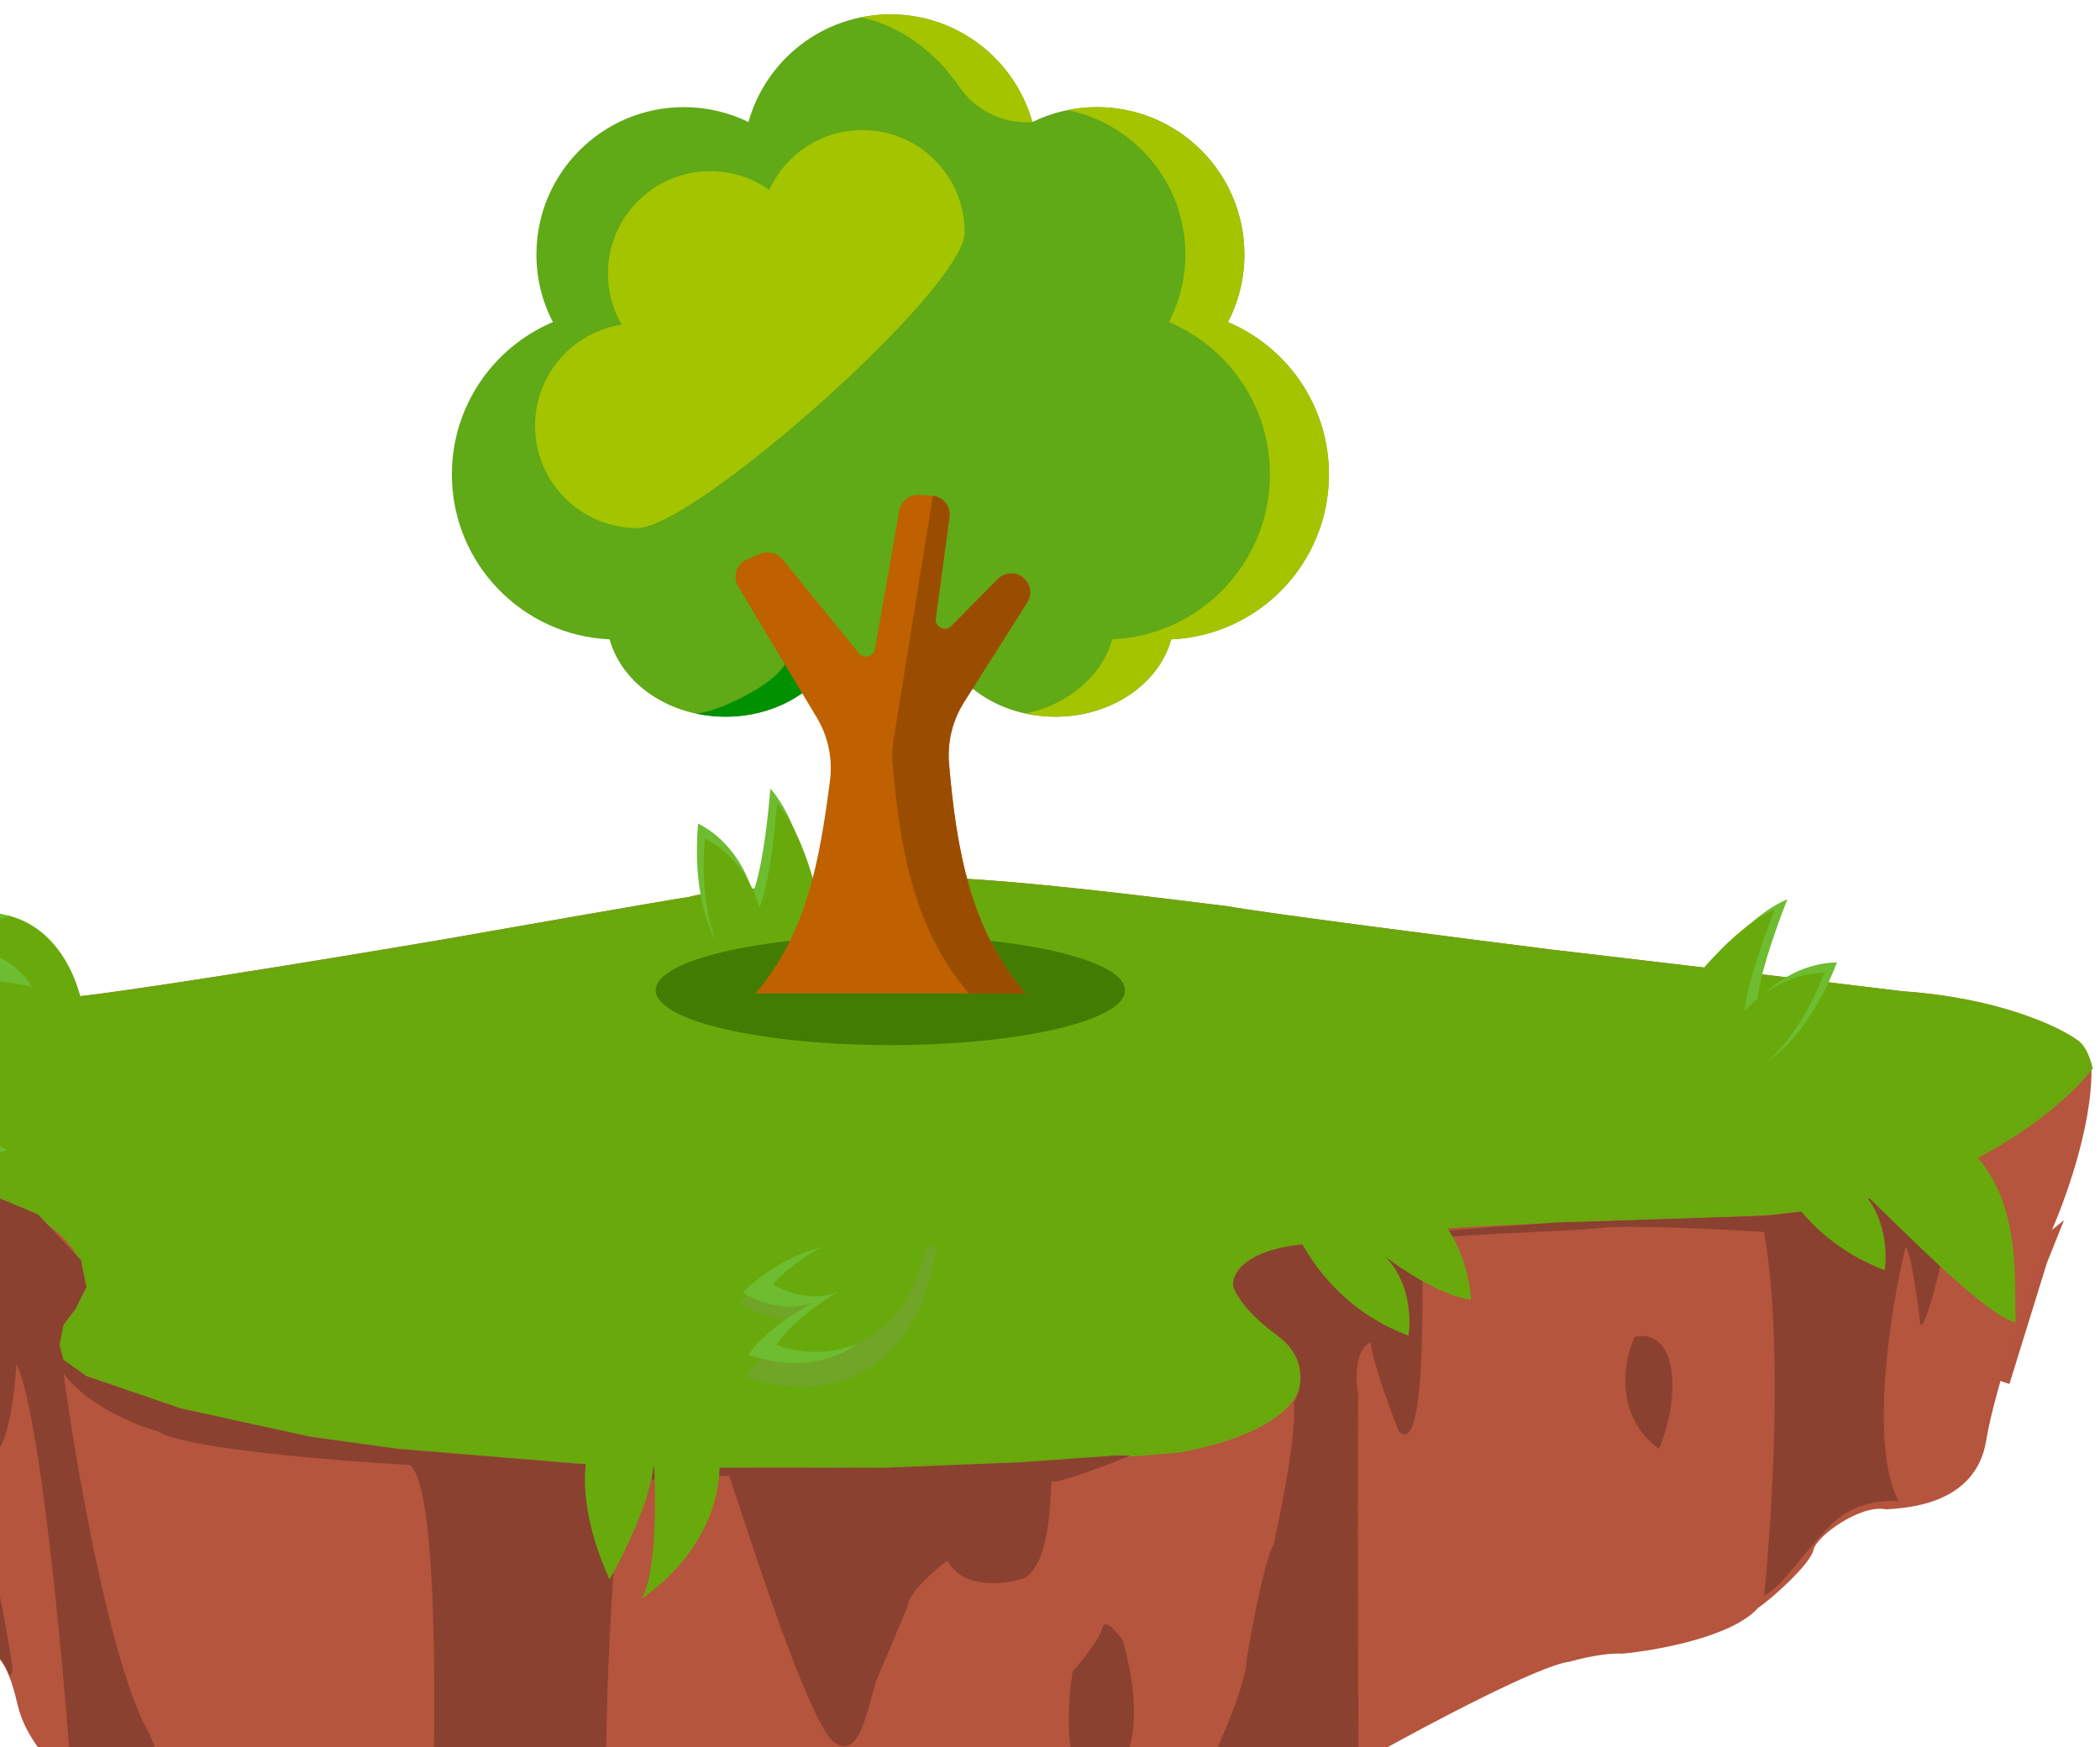 <svg width="125" height="104" viewBox="0 0 125 104" fill="none" xmlns="http://www.w3.org/2000/svg">
<path d="M113.267 76.138C117.567 76.972 120.406 75.416 121.288 74.534L121.689 74.213L121.369 75.015L119.283 81.753L118.561 81.512C115.834 80.871 109.337 82.314 105.006 84.24C100.674 86.165 98.589 86.405 92.573 87.047C87.761 87.56 83.456 92.501 81.905 94.908C79.274 93.817 72.2 98.464 68.992 100.924C63.136 100.202 60.489 102.769 57.521 107.341C54.554 111.913 49.741 111.833 46.533 112.956C43.324 114.079 35.704 109.106 31.453 107.341C30.555 104.132 25.464 104.025 23.031 104.373C19.582 103.33 14.609 105.496 11.561 105.817C8.513 106.138 2.497 100.763 4.342 98.036C5.818 95.854 0.626 91.459 -2.155 89.534C-2.77 88.197 -4.802 85.812 -8.01 86.967C-11.219 88.122 -13.251 87.074 -13.866 86.405L-14.828 81.512L-15.951 74.133L-15.71 74.293C-15.443 74.507 -14.668 75.24 -13.705 76.459C-12.502 77.983 -7.208 78.625 -4.401 78.946C-1.593 79.266 4.904 90.256 7.23 93.223C9.556 96.191 20.063 95.71 23.031 95.87C25.405 95.999 31.934 98.972 34.902 100.443C37.175 101.94 42.522 104.501 45.73 102.769C49.741 100.603 54.233 102.047 56.559 101.245C58.885 100.443 62.976 95.55 63.537 94.908C64.099 94.266 70.596 91.94 73.082 90.978C75.569 90.015 79.098 84.32 81.424 82.876C83.75 81.432 91.049 82.956 92.573 81.512C93.792 80.357 98.803 77.983 101.156 76.94C103.402 76.325 108.968 75.304 113.267 76.138Z" fill="#B4543E" stroke="#B4543E"/>
<path d="M113.247 59.011C118.901 59.397 122.509 61.099 123.607 61.902C124.121 62.225 124.41 63.161 124.49 63.589C124.555 67.123 122.804 71.808 121.921 73.708C120.903 76.412 118.74 82.607 118.226 85.755C117.584 89.691 113.247 89.771 112.283 89.852C110.741 89.53 108.107 91.458 107.946 92.261C107.786 93.064 105.564 95.099 104.654 95.714C103.112 97.449 98.603 98.258 96.542 98.445C95.579 98.381 94.053 98.74 93.41 98.927C91.675 99.12 84.924 102.702 81.765 104.469C79.002 106.525 73.118 107.681 70.522 108.002C69.429 110.38 66.319 113.223 64.9 114.347C63.101 116.146 59.385 117.185 57.752 117.479C55.889 117.287 52.318 119.541 50.765 120.692C49.908 121.629 47.424 123.696 44.34 124.467C41.256 125.238 38.558 124.413 37.594 123.904C37.144 123.455 35.265 122.646 34.382 122.298C33.257 121.093 26.431 120.451 25.547 120.531C24.841 120.596 22.576 119.38 21.532 118.764C21.933 118.604 18.48 116.114 17.837 115.472C16.038 114.701 13.179 111.509 11.975 110.01C10.818 109.882 8.227 108.779 7.076 108.243C5.362 107.28 1.759 104.581 1.052 101.497C0.169 97.642 -0.955 97.802 -4.007 97.883C-6.449 97.947 -8.397 96.41 -9.067 95.634C-9.95 94.296 -11.813 91.394 -12.199 90.494C-13.291 89.338 -14.207 85.407 -14.528 83.587C-14.769 81.9 -15.299 78.158 -15.492 76.68C-16.857 69.291 -16.054 65.516 -15.893 64.874C-16.696 62.063 2.9 59.573 3.622 59.413C6.128 59.284 19.711 57.057 26.19 55.959C30.446 55.21 39.377 53.646 41.047 53.389C42.975 52.827 50.042 52.666 52.933 52.345C55.905 51.703 70.361 53.63 73.091 53.951C75.147 54.337 86.744 55.825 92.286 56.521C97.774 57.164 109.649 58.561 113.247 59.011Z" fill="#B5553D"/>
<path fill-rule="evenodd" clip-rule="evenodd" d="M124.431 63.682L124.576 63.654C124.535 63.435 124.441 63.088 124.292 62.754C124.144 62.423 123.936 62.091 123.659 61.916C122.544 61.102 118.922 59.398 113.261 59.011C109.661 58.561 97.789 57.164 92.302 56.522C86.759 55.826 75.166 54.338 73.113 53.953L73.11 53.952L73.108 53.952C72.79 53.914 72.312 53.855 71.712 53.781C69.738 53.536 66.436 53.126 63.118 52.787C60.954 52.566 58.781 52.375 56.964 52.28C55.153 52.185 53.684 52.184 52.927 52.346C51.87 52.463 50.256 52.559 48.537 52.661C47.908 52.698 47.265 52.737 46.631 52.777C45.446 52.852 44.29 52.935 43.31 53.034C42.335 53.133 41.527 53.249 41.037 53.391C39.352 53.65 30.434 55.212 26.183 55.96C22.944 56.509 17.929 57.34 13.411 58.05C8.889 58.761 4.873 59.349 3.625 59.413L3.618 59.413L3.612 59.415C3.528 59.433 3.171 59.486 2.602 59.57L2.538 59.579C1.935 59.668 1.113 59.789 0.15 59.939C-1.777 60.239 -4.271 60.654 -6.717 61.151C-9.162 61.648 -11.564 62.229 -13.305 62.862C-14.175 63.178 -14.886 63.51 -15.355 63.854C-15.476 63.942 -15.582 64.033 -15.671 64.125L-15.785 64.015C-15.976 64.212 -16.07 64.484 -15.991 64.808C-15.989 64.864 -15.98 64.92 -15.964 64.976L-15.939 64.969C-15.937 64.973 -15.936 64.977 -15.934 64.981C-15.772 65.375 -15.366 65.832 -14.612 66.336C-13.102 67.345 -10.159 68.566 -4.824 69.851C0.504 71.135 3.131 72.763 4.26 74.259C4.823 75.005 5.013 75.718 4.983 76.342C4.952 76.968 4.7 77.511 4.368 77.914L4.367 77.915L4.366 77.917C3.587 78.956 3.414 79.782 3.532 80.398C3.65 81.012 4.055 81.401 4.394 81.571C11.768 85.242 24.266 86.821 36.879 87.308C49.496 87.794 62.245 87.188 70.132 86.478L70.135 86.478L70.138 86.477C71.186 86.303 72.399 86.01 73.531 85.594C74.662 85.178 75.719 84.637 76.451 83.963C77.185 83.288 77.599 82.472 77.418 81.515C77.239 80.564 76.475 79.496 74.912 78.303C73.94 77.561 73.505 76.939 73.471 76.422C73.437 75.916 73.788 75.471 74.505 75.078C75.22 74.686 76.273 74.362 77.584 74.093C78.894 73.824 80.454 73.61 82.18 73.437C86.588 72.995 92.056 72.819 97.139 72.655C100.019 72.563 102.775 72.474 105.145 72.343C115.642 71.763 122.404 66.359 124.478 63.719L124.431 63.682ZM92.282 56.681C86.746 55.986 75.153 54.498 73.086 54.111C72.767 54.074 72.29 54.014 71.691 53.94C69.716 53.695 66.418 53.286 63.101 52.947C60.938 52.726 58.769 52.536 56.955 52.44C55.137 52.345 53.688 52.346 52.957 52.504L52.953 52.505L52.949 52.505C51.888 52.623 50.265 52.719 48.542 52.822C47.914 52.859 47.273 52.897 46.641 52.937C45.456 53.013 44.303 53.095 43.326 53.194C42.347 53.293 41.55 53.408 41.077 53.547L41.072 53.548L41.066 53.549C39.397 53.806 30.468 55.369 26.21 56.119L26.21 56.119C22.971 56.667 17.955 57.499 13.436 58.209C8.927 58.917 4.905 59.507 3.64 59.573C3.54 59.594 3.187 59.646 2.649 59.725L2.562 59.738C1.958 59.827 1.137 59.948 0.174 60.098C-1.751 60.398 -4.242 60.812 -6.685 61.308C-9.128 61.805 -11.52 62.384 -13.25 63.013C-14.116 63.328 -14.81 63.653 -15.261 63.984C-15.645 64.265 -15.831 64.533 -15.83 64.789C-15.819 64.831 -15.804 64.875 -15.785 64.92C-15.641 65.271 -15.266 65.706 -14.523 66.203C-13.037 67.195 -10.117 68.411 -4.787 69.695C0.551 70.981 3.224 72.62 4.388 74.162C4.971 74.935 5.176 75.684 5.143 76.35C5.111 77.014 4.844 77.588 4.494 78.015C3.732 79.031 3.583 79.811 3.69 80.367C3.797 80.925 4.164 81.276 4.466 81.427C11.806 85.081 24.271 86.66 36.885 87.147C49.493 87.633 62.233 87.027 70.115 86.318C71.154 86.145 72.355 85.854 73.476 85.443C74.598 85.03 75.633 84.498 76.343 83.845C77.051 83.194 77.428 82.43 77.26 81.544C77.092 80.652 76.367 79.615 74.814 78.43C73.839 77.686 73.35 77.026 73.31 76.433C73.27 75.83 73.695 75.338 74.428 74.937C75.164 74.534 76.236 74.206 77.552 73.936C78.869 73.665 80.435 73.451 82.163 73.277C86.576 72.835 92.057 72.658 97.145 72.494C100.022 72.402 102.774 72.313 105.136 72.183C115.584 71.606 122.304 66.226 124.352 63.62L124.416 63.67C124.375 63.46 124.285 63.134 124.145 62.82C124 62.496 123.807 62.199 123.571 62.051L123.569 62.049L123.566 62.047C122.484 61.255 118.891 59.556 113.248 59.172L113.246 59.171L113.244 59.171C109.646 58.721 97.771 57.324 92.283 56.681L92.282 56.681Z" fill="#68AA0C"/>
<path d="M73.086 54.111C75.153 54.498 86.746 55.986 92.282 56.681L92.283 56.681C97.771 57.324 109.646 58.721 113.244 59.171L113.246 59.171L113.248 59.172C118.891 59.556 122.484 61.255 123.566 62.047L123.569 62.049L123.571 62.051C123.807 62.199 124 62.496 124.145 62.82C124.285 63.134 124.375 63.46 124.416 63.67L124.352 63.62C122.304 66.226 115.584 71.606 105.136 72.183C102.774 72.313 100.022 72.402 97.145 72.494C92.057 72.658 86.576 72.835 82.163 73.277C80.435 73.451 78.869 73.665 77.552 73.936C76.236 74.206 75.164 74.534 74.428 74.937C73.695 75.338 73.27 75.83 73.31 76.433C73.35 77.026 73.839 77.686 74.814 78.43C76.367 79.615 77.092 80.652 77.26 81.544C77.428 82.43 77.051 83.194 76.343 83.845C75.633 84.498 74.598 85.03 73.476 85.443C72.355 85.854 71.154 86.145 70.115 86.318C62.233 87.027 49.493 87.633 36.885 87.147C24.271 86.66 11.806 85.081 4.466 81.427C4.164 81.276 3.797 80.925 3.69 80.367C3.583 79.811 3.732 79.031 4.494 78.015C4.844 77.588 5.111 77.014 5.143 76.35C5.176 75.684 4.971 74.935 4.388 74.162C3.224 72.62 0.551 70.981 -4.787 69.695C-10.117 68.411 -13.037 67.195 -14.523 66.203C-15.266 65.706 -15.641 65.271 -15.785 64.92C-15.804 64.875 -15.819 64.831 -15.83 64.789C-15.831 64.533 -15.645 64.265 -15.261 63.984C-14.81 63.653 -14.116 63.328 -13.25 63.013C-11.52 62.384 -9.128 61.805 -6.685 61.308C-4.242 60.812 -1.751 60.398 0.174 60.098C1.137 59.948 1.958 59.827 2.562 59.738L2.649 59.725C3.187 59.646 3.54 59.594 3.64 59.573C4.905 59.507 8.927 58.917 13.436 58.209C17.955 57.499 22.971 56.667 26.21 56.119L26.21 56.119C30.468 55.369 39.397 53.806 41.066 53.549L41.072 53.548L41.077 53.547C41.55 53.408 42.347 53.293 43.326 53.194C44.303 53.095 45.456 53.013 46.641 52.937C47.273 52.897 47.914 52.859 48.542 52.822C50.265 52.719 51.888 52.623 52.949 52.505L52.953 52.505L52.957 52.504C53.688 52.346 55.137 52.345 56.955 52.44C58.769 52.536 60.938 52.726 63.101 52.947C66.418 53.286 69.716 53.695 71.691 53.94C72.29 54.014 72.767 54.074 73.086 54.111Z" fill="#68AA0C"/>
<path d="M114.307 78.873C114.82 78.938 116.125 72.697 116.713 69.569V69.328L116.392 69.569L112.141 71.093L109.173 71.895L105.002 72.376L92.57 72.777C88.666 73.045 80.089 73.692 77.009 74.141C73.929 74.59 73.319 75.932 73.4 76.547C73.506 76.975 74.186 78.168 76.046 79.515C77.907 80.863 77.463 82.75 77.009 83.526C77.201 85.194 76.287 89.836 75.806 91.948C75.228 93.039 74.496 97.001 74.202 98.846C74.137 100.643 71.876 105.477 70.752 107.67C74.153 107.413 78.907 105.317 80.859 104.301C80.832 97.59 80.795 83.959 80.859 83.125C80.474 80.879 81.18 80.05 81.581 79.916C81.773 81.264 82.784 84.007 83.265 85.21C85.11 87.055 84.549 74.301 84.709 73.9C84.87 73.499 93.372 73.339 95.297 73.098C96.837 72.906 102.409 73.178 105.002 73.339C106.157 79.756 105.483 90.451 105.002 94.996C106.125 94.435 107.328 92.429 109.013 90.745C110.36 89.397 112.248 89.274 113.023 89.381C111.227 86.044 112.542 77.884 113.424 74.221C113.745 74.478 114.146 77.43 114.307 78.873Z" fill="#8A4130"/>
<path d="M62.654 88.174C62.847 88.367 65.836 87.239 67.307 86.65H66.424L60.729 87.051L52.708 87.372H41.319L34.34 87.132L23.672 86.249L18.459 85.527L10.759 83.843L5.144 81.918L3.78 80.955L3.54 80.073L3.78 78.87L4.502 77.907L5.144 76.624L4.823 75.019L2.256 72.292L-1.754 70.608L-7.61 69.004L-13.545 66.918V67.48C-11.62 69.34 -7.556 70.34 -5.765 70.608C-5.701 71.699 -4.187 77.64 -3.439 80.474C-1.899 85.543 -1.032 86.597 -0.792 86.49C0.363 87.132 0.866 83.228 0.973 81.196C2.385 84.019 3.754 98.896 4.262 105.982C7.213 108.484 10.785 109.324 12.202 109.431C11.304 108.917 9.636 105.099 8.914 103.254C6.604 99.34 4.529 87.292 3.78 81.757C5.192 83.682 8.112 84.859 9.395 85.206C10.935 86.233 20.036 86.971 24.394 87.212C26.512 88.816 25.865 109.858 25.277 120.179C30.218 119.858 35.41 122.238 37.388 123.468C35.207 112.431 36.212 95.34 36.987 88.174L43.404 87.853C43.645 88.415 47.896 102.212 49.58 103.655C51.265 105.099 51.746 101.008 52.227 99.885C52.612 98.987 53.564 96.73 53.992 95.714C54.056 94.816 55.623 93.468 56.398 92.907C57.296 94.639 59.82 94.324 60.97 93.95C62.815 92.827 62.414 87.934 62.654 88.174Z" fill="#8A4130"/>
<path d="M99.464 81.437C99.785 83.362 99.117 85.448 98.742 86.25C96.047 84.261 96.657 80.983 97.299 79.592C97.887 79.405 99.143 79.512 99.464 81.437Z" fill="#8A4130"/>
<path d="M65.776 105.822C68.279 104.731 67.514 99.913 66.819 97.64C66.471 97.132 65.744 96.276 65.616 96.918C65.487 97.56 64.386 98.897 63.851 99.485C63.45 102.052 63.273 106.913 65.776 105.822Z" fill="#8A4130"/>
<path d="M60.322 107.426C61.156 105.822 61.792 107.078 62.006 107.907C62.26 108.549 62.112 109.137 62.006 109.351C61.097 109.378 59.487 109.03 60.322 107.426Z" fill="#8A4130"/>
<path d="M-1.199 90.902C-0.558 91.608 0.351 96.704 0.726 99.164C0.788 99.567 0.645 99.706 0.565 99.726L0.325 99.164L-0.076 98.603L-0.477 98.282L-1.28 97.961L-2.483 97.8L-3.606 97.881L-5.13 97.8L-4.408 97.239C-3.606 96.998 -2.001 90.02 -1.199 90.902Z" fill="#8A4130"/>
<path d="M112.18 75.613C106.803 73.589 104.838 68.692 104.527 66.497C121.647 63.316 119.778 75.409 119.978 78.713C118.168 78.447 111.737 71.643 110.783 70.888C112.274 72.379 112.335 74.659 112.18 75.613Z" fill="#68AA0C"/>
<path d="M106.389 53.54C103.983 54.514 101.183 58.052 100.084 59.699C100.078 61.202 102.52 63.109 103.742 63.874C104.826 63.693 107.464 62.124 109.343 57.297C107.019 57.318 105.224 58.829 104.617 59.582C104.596 59.14 104.921 57.312 106.389 53.54Z" fill="#6EBC30"/>
<path d="M105.634 54.157C103.227 55.131 100.427 58.669 99.328 60.316C99.322 61.819 101.764 63.726 102.986 64.492C104.07 64.311 106.708 62.741 108.587 57.914C106.263 57.935 104.468 59.446 103.861 60.199C103.84 59.757 104.165 57.929 105.634 54.157Z" fill="#68AA0C"/>
<path d="M45.855 46.948C47.591 48.88 48.554 53.287 48.819 55.249C48.165 56.603 45.133 57.244 43.699 57.396C42.805 56.758 41.123 54.19 41.553 49.027C43.632 50.066 44.582 52.212 44.797 53.155C45.01 52.767 45.52 50.982 45.855 46.948Z" fill="#6EBC30"/>
<path d="M46.258 47.835C47.993 49.766 48.956 54.174 49.221 56.136C48.567 57.489 45.536 58.131 44.102 58.283C43.207 57.644 41.526 55.077 41.955 49.914C44.035 50.953 44.984 53.099 45.199 54.042C45.412 53.654 45.922 51.868 46.258 47.835Z" fill="#68AA0C"/>
<path d="M-5.866 56.12C3.305 50.251 6.606 60.521 4.496 64.74C4.496 67.125 -2.014 71.342 -4.032 66.298C-5.646 62.263 -8.739 61.01 -10.084 60.887C-7.516 57.805 -2.778 58.136 -0.73 58.686C-1.904 56.632 -4.643 56.119 -5.866 56.12Z" fill="#68AA0C"/>
<path fill-rule="evenodd" clip-rule="evenodd" d="M0.636 54.541C-1.046 54.074 -3.209 54.421 -5.862 56.12C-4.698 56.119 -2.16 56.584 -0.906 58.401C0.214 58.413 1.214 58.574 1.906 58.761C0.733 56.706 -2.007 56.194 -3.23 56.194C-1.799 55.278 -0.511 54.755 0.636 54.541ZM0.477 68.477C-0.287 68.146 -0.95 67.484 -1.395 66.372C-3.009 62.337 -6.102 61.084 -7.447 60.962C-6.023 59.252 -3.93 58.592 -1.999 58.438C-4.342 58.123 -7.955 58.336 -10.08 60.887C-8.735 61.01 -5.642 62.263 -4.028 66.298C-3.11 68.592 -1.264 68.97 0.477 68.477Z" fill="#6EBC30"/>
<path d="M83.838 79.514C78.461 77.491 76.496 72.594 76.186 70.398C84.809 68.056 87.365 74.081 87.565 77.385C85.755 77.119 83.395 75.544 82.441 74.79C83.932 76.281 83.994 78.561 83.838 79.514Z" fill="#68AA0C"/>
<path opacity="0.2" d="M44.018 77.587C48.171 73.428 53.564 73.661 55.742 74.297C54.289 83.324 47.596 83.166 44.431 81.959C45.442 80.384 47.905 78.848 49.01 78.277C46.992 79.038 44.841 78.134 44.018 77.587Z" fill="#949494"/>
<path d="M44.211 76.953C47.718 73.442 52.271 73.638 54.109 74.175C52.883 81.797 47.232 81.664 44.56 80.644C45.414 79.315 47.493 78.018 48.426 77.536C46.723 78.178 44.906 77.415 44.211 76.953Z" fill="#6EBC30"/>
<path d="M46.001 76.435C49.382 72.866 53.631 72.926 55.334 73.401C53.961 80.957 48.684 80.993 46.217 80.066C47.055 78.729 49.037 77.388 49.923 76.885C48.312 77.569 46.637 76.87 46.001 76.435Z" fill="#68AA0C"/>
<path d="M36.282 94.026C33.417 87.633 35.409 84.245 36.764 83.35C43.871 80.815 45.238 90.386 38.143 95.197C38.526 94.814 39.205 92.611 38.919 86.859C38.919 88.915 37.194 92.441 36.282 94.026Z" fill="#68AA0C"/>
<ellipse cx="52.999" cy="58.955" rx="13.968" ry="3.259" fill="#366C00" fill-opacity="0.75"/>
<path d="M79.104 28.24C79.104 24.165 76.625 20.668 73.093 19.175C73.717 17.969 74.071 16.602 74.071 15.151C74.071 10.305 70.143 6.377 65.297 6.377C63.917 6.377 62.611 6.697 61.449 7.265C60.417 3.568 57.027 0.855 53.001 0.855C48.974 0.855 45.584 3.568 44.552 7.265C43.39 6.697 42.084 6.377 40.704 6.377C35.858 6.377 31.93 10.305 31.93 15.151C31.93 16.602 32.284 17.97 32.908 19.175C29.376 20.668 26.898 24.165 26.898 28.241C26.898 33.523 31.062 37.826 36.286 38.062C37.014 40.7 39.826 42.667 43.188 42.667C45.093 42.667 46.82 42.034 48.094 41.007C49.367 42.034 51.096 42.667 53.001 42.667C54.906 42.667 56.633 42.034 57.907 41.007C59.181 42.034 60.909 42.667 62.814 42.667C66.175 42.667 68.987 40.7 69.715 38.062C74.939 37.826 79.104 33.522 79.104 28.24Z" fill="#60A917"/>
<path d="M52.474 0.873C52.366 0.879 52.258 0.887 52.151 0.898C52.119 0.901 52.086 0.904 52.054 0.908C51.939 0.92 51.825 0.935 51.711 0.951C51.69 0.955 51.668 0.958 51.647 0.961C51.512 0.982 51.378 1.005 51.245 1.033C51.245 1.033 51.244 1.033 51.244 1.033C53.547 1.501 55.704 3.105 57.07 5.127C58.038 6.559 59.691 7.385 61.415 7.267C61.426 7.267 61.438 7.266 61.449 7.265C60.417 3.568 57.026 0.855 53 0.855C52.859 0.855 52.719 0.86 52.58 0.866C52.544 0.868 52.509 0.871 52.474 0.873Z" fill="#A4C400"/>
<path d="M73.093 19.173C73.716 17.968 74.071 16.6 74.071 15.149C74.071 10.303 70.143 6.375 65.297 6.375C64.696 6.375 64.109 6.436 63.541 6.551C67.545 7.365 70.558 10.905 70.558 15.149C70.558 16.6 70.204 17.968 69.58 19.173C73.112 20.666 75.591 24.163 75.591 28.239C75.591 33.52 71.426 37.824 66.203 38.06C65.606 40.222 63.608 41.932 61.057 42.479C61.618 42.6 62.207 42.665 62.813 42.665C66.174 42.665 68.987 40.698 69.715 38.06C74.939 37.825 79.103 33.521 79.103 28.239C79.103 24.163 76.625 20.666 73.093 19.173Z" fill="#A4C400"/>
<path d="M46.718 39.553C45.927 40.895 42.648 42.396 41.432 42.481C41.566 42.51 41.701 42.535 41.838 42.558C41.849 42.559 41.86 42.561 41.871 42.563C42.009 42.585 42.149 42.604 42.291 42.619C42.294 42.62 42.298 42.62 42.301 42.62C42.429 42.634 42.557 42.643 42.686 42.651C42.718 42.653 42.749 42.655 42.781 42.656C42.916 42.663 43.051 42.667 43.188 42.667C44.925 42.667 46.514 42.139 47.746 41.267L47.962 41.11L46.862 39.305L46.718 39.553Z" fill="#009000"/>
<path d="M57.388 41.79L61.147 35.858C61.444 35.389 61.354 34.773 60.935 34.409C60.487 34.02 59.814 34.045 59.398 34.467L56.629 37.27C56.262 37.641 55.633 37.332 55.703 36.814L56.517 30.783C56.604 30.139 56.128 29.555 55.479 29.511L54.716 29.46C54.143 29.421 53.633 29.821 53.533 30.386L52.08 38.642C52 39.101 51.417 39.253 51.122 38.891L46.572 33.294C46.257 32.907 45.724 32.774 45.264 32.967L44.467 33.302C43.836 33.567 43.587 34.33 43.939 34.916L48.615 42.712C49.293 43.84 49.572 45.165 49.403 46.47C48.797 51.145 48.044 55.553 44.963 59.144H61.039C57.741 55.3 56.927 50.519 56.491 45.478C56.379 44.184 56.692 42.888 57.388 41.79Z" fill="#BF6101"/>
<path d="M61.146 35.861C61.443 35.392 61.353 34.776 60.934 34.411C60.486 34.022 59.813 34.047 59.397 34.469L58.16 35.721L56.628 37.272C56.261 37.644 55.632 37.335 55.702 36.817L56.516 30.785C56.601 30.157 56.15 29.589 55.526 29.52L53.237 43.747C53.199 43.931 53.169 44.116 53.148 44.303C53.104 44.692 53.098 45.086 53.132 45.48C53.569 50.522 54.382 55.302 57.681 59.147H61.038C57.74 55.302 56.926 50.521 56.49 45.48C56.378 44.186 56.691 42.89 57.387 41.792L61.146 35.861Z" fill="#9A4D01"/>
<path d="M51.331 7.742C48.869 7.742 46.75 9.203 45.79 11.305C44.797 10.603 43.587 10.19 42.28 10.19C38.916 10.19 36.188 12.917 36.188 16.281C36.188 17.391 36.487 18.431 37.005 19.327C34.084 19.776 31.848 22.3 31.848 25.347C31.848 28.711 34.575 31.438 37.939 31.438C41.303 31.438 57.422 17.197 57.422 13.833C57.422 10.469 54.695 7.742 51.331 7.742Z" fill="#A4C400"/>
</svg>
